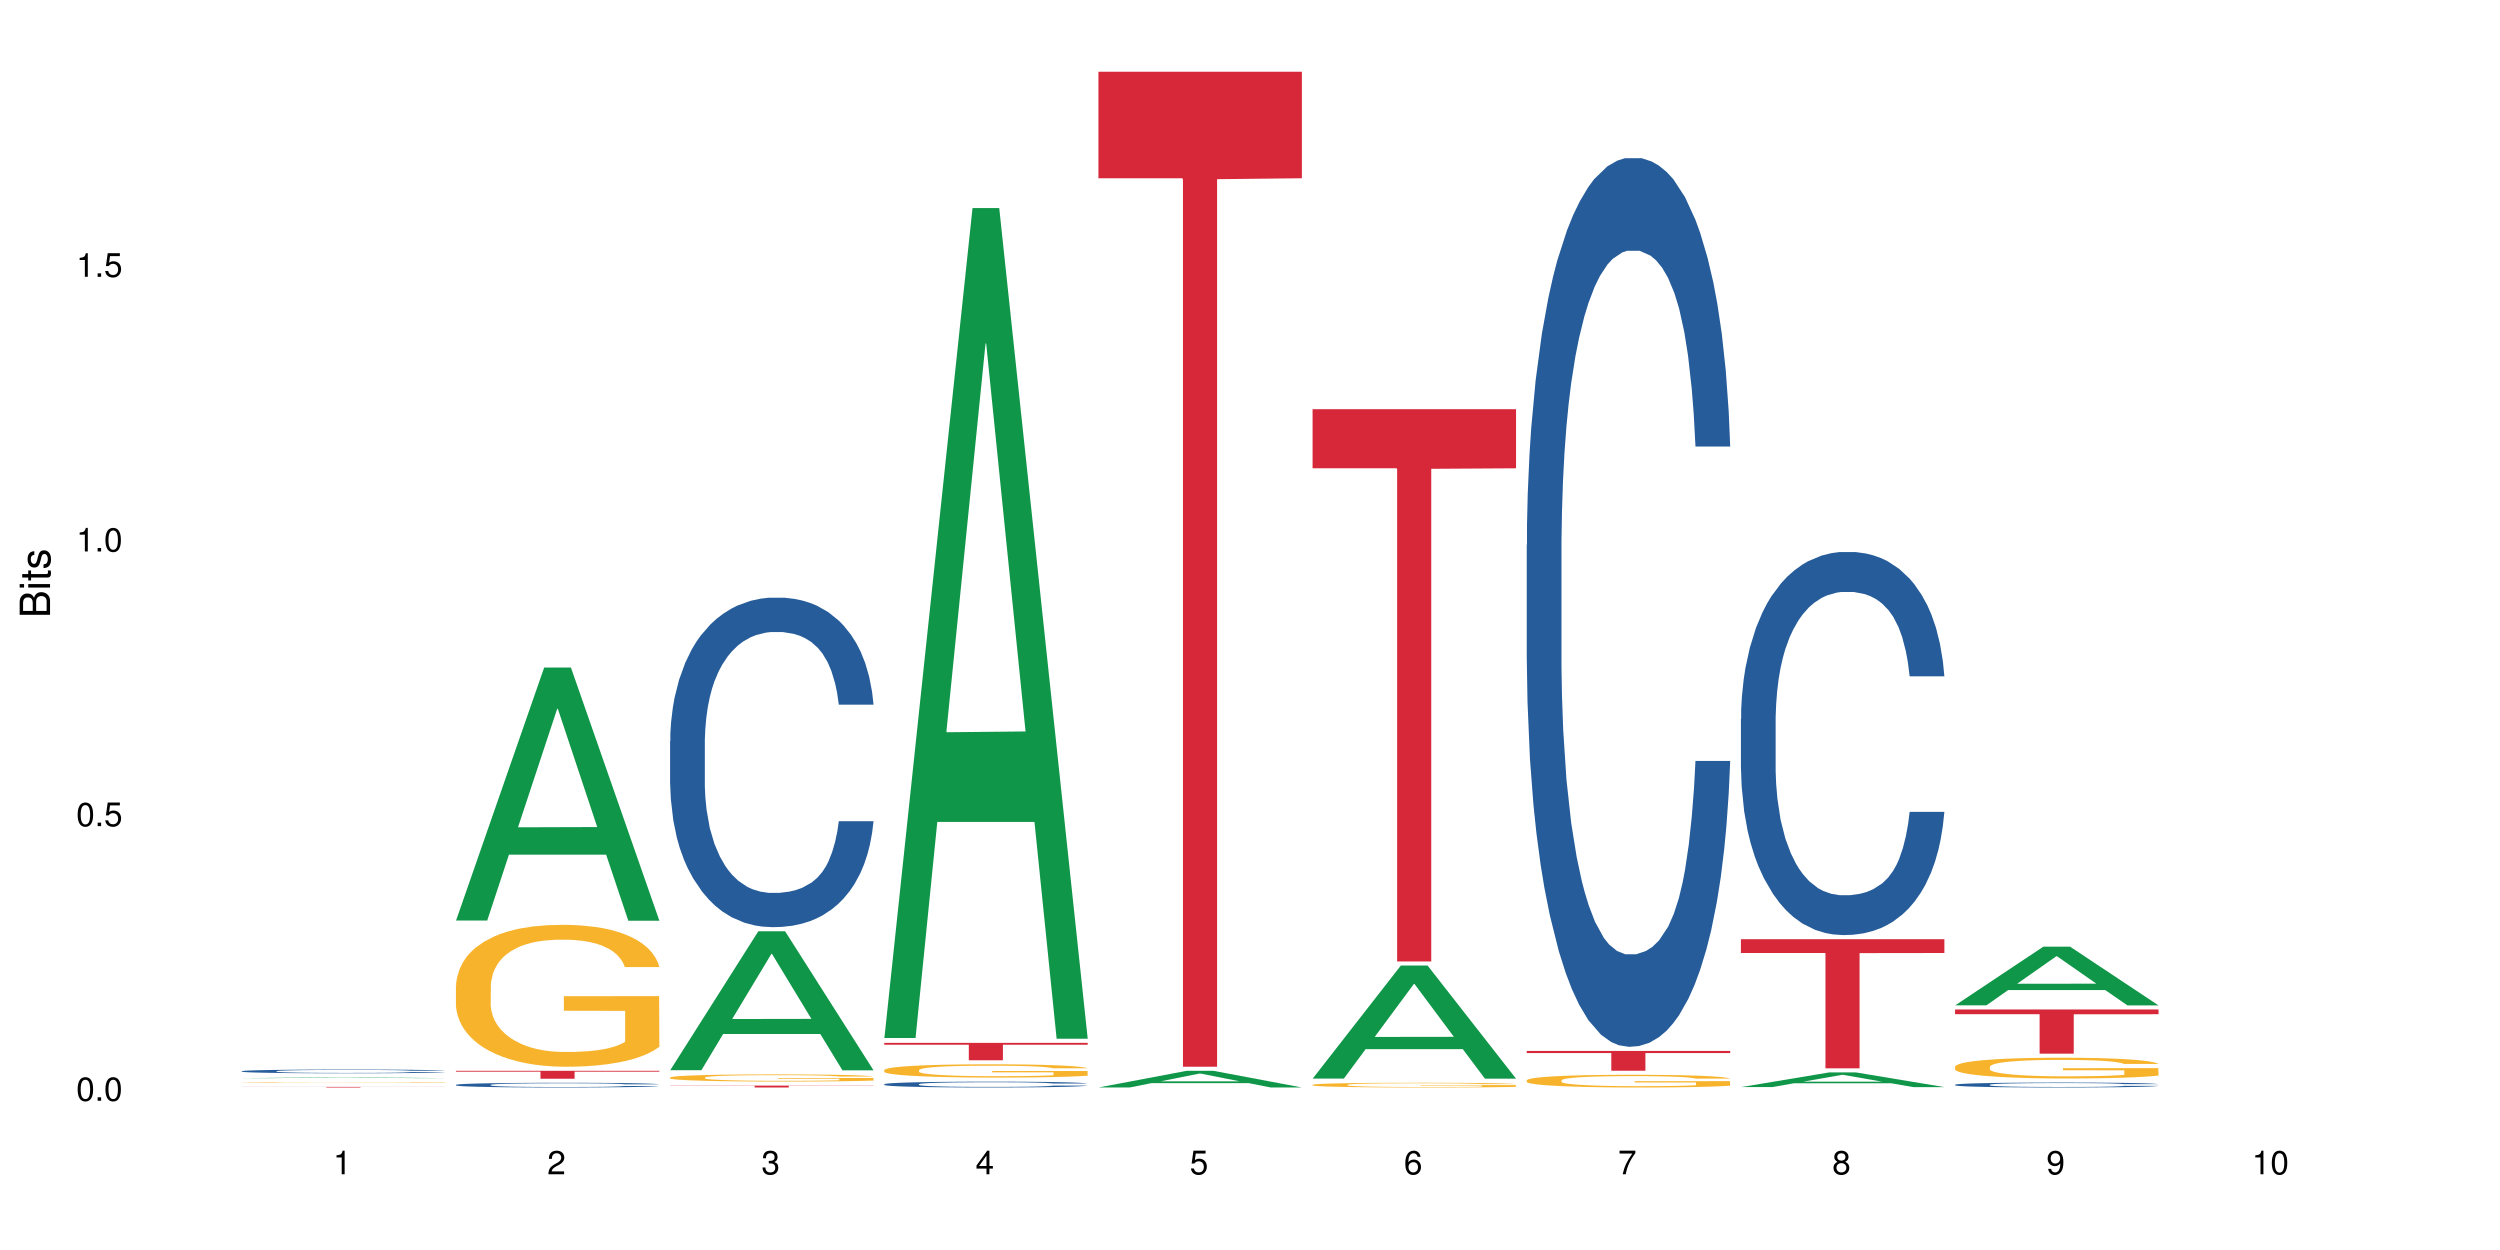<?xml version="1.0" encoding="UTF-8"?>
<svg xmlns="http://www.w3.org/2000/svg" xmlns:xlink="http://www.w3.org/1999/xlink" width="720pt" height="360pt" viewBox="0 0 720 360" version="1.1">
<defs>
<g>
<symbol overflow="visible" id="glyph0-0">
<path style="stroke:none;" d=""/>
</symbol>
<symbol overflow="visible" id="glyph0-1">
<path style="stroke:none;" d="M 2.641 -6.797 C 2 -6.797 1.422 -6.531 1.078 -6.047 C 0.641 -5.453 0.406 -4.547 0.406 -3.297 C 0.406 -1 1.188 0.219 2.641 0.219 C 4.078 0.219 4.859 -1 4.859 -3.234 C 4.859 -4.562 4.656 -5.438 4.203 -6.047 C 3.844 -6.531 3.281 -6.797 2.641 -6.797 Z M 2.641 -6.047 C 3.547 -6.047 4 -5.125 4 -3.312 C 4 -1.375 3.562 -0.484 2.625 -0.484 C 1.734 -0.484 1.281 -1.422 1.281 -3.281 C 1.281 -5.141 1.734 -6.047 2.641 -6.047 Z M 2.641 -6.047 "/>
</symbol>
<symbol overflow="visible" id="glyph0-2">
<path style="stroke:none;" d="M 1.828 -1 L 0.828 -1 L 0.828 0 L 1.828 0 Z M 1.828 -1 "/>
</symbol>
<symbol overflow="visible" id="glyph0-3">
<path style="stroke:none;" d="M 4.562 -6.797 L 1.062 -6.797 L 0.547 -3.094 L 1.328 -3.094 C 1.719 -3.562 2.047 -3.734 2.578 -3.734 C 3.484 -3.734 4.062 -3.109 4.062 -2.094 C 4.062 -1.125 3.484 -0.531 2.578 -0.531 C 1.828 -0.531 1.375 -0.906 1.188 -1.672 L 0.328 -1.672 C 0.453 -1.109 0.547 -0.844 0.75 -0.594 C 1.125 -0.078 1.828 0.219 2.594 0.219 C 3.969 0.219 4.922 -0.781 4.922 -2.219 C 4.922 -3.562 4.031 -4.484 2.719 -4.484 C 2.25 -4.484 1.859 -4.359 1.469 -4.062 L 1.734 -5.969 L 4.562 -5.969 Z M 4.562 -6.797 "/>
</symbol>
<symbol overflow="visible" id="glyph0-4">
<path style="stroke:none;" d="M 2.484 -4.844 L 2.484 0 L 3.328 0 L 3.328 -6.797 L 2.766 -6.797 C 2.469 -5.75 2.281 -5.609 0.984 -5.453 L 0.984 -4.844 Z M 2.484 -4.844 "/>
</symbol>
<symbol overflow="visible" id="glyph0-5">
<path style="stroke:none;" d="M 4.859 -0.828 L 1.281 -0.828 C 1.359 -1.391 1.672 -1.75 2.5 -2.234 L 3.469 -2.75 C 4.406 -3.266 4.906 -3.969 4.906 -4.812 C 4.906 -5.375 4.672 -5.906 4.266 -6.266 C 3.859 -6.625 3.375 -6.797 2.719 -6.797 C 1.859 -6.797 1.219 -6.5 0.844 -5.922 C 0.609 -5.562 0.5 -5.125 0.484 -4.438 L 1.328 -4.438 C 1.359 -4.906 1.406 -5.188 1.531 -5.406 C 1.75 -5.812 2.188 -6.062 2.703 -6.062 C 3.469 -6.062 4.031 -5.516 4.031 -4.781 C 4.031 -4.25 3.719 -3.797 3.125 -3.438 L 2.234 -2.938 C 0.812 -2.141 0.406 -1.5 0.328 0 L 4.859 0 Z M 4.859 -0.828 "/>
</symbol>
<symbol overflow="visible" id="glyph0-6">
<path style="stroke:none;" d="M 2.125 -3.125 L 2.578 -3.125 C 3.516 -3.125 3.984 -2.703 3.984 -1.891 C 3.984 -1.031 3.469 -0.531 2.578 -0.531 C 1.656 -0.531 1.203 -0.984 1.156 -1.969 L 0.312 -1.969 C 0.344 -1.422 0.438 -1.078 0.609 -0.766 C 0.953 -0.109 1.625 0.219 2.547 0.219 C 3.953 0.219 4.859 -0.609 4.859 -1.906 C 4.859 -2.766 4.516 -3.25 3.703 -3.516 C 4.344 -3.766 4.656 -4.25 4.656 -4.938 C 4.656 -6.109 3.875 -6.797 2.578 -6.797 C 1.203 -6.797 0.484 -6.047 0.453 -4.609 L 1.297 -4.609 C 1.312 -5.016 1.344 -5.25 1.453 -5.453 C 1.641 -5.828 2.062 -6.062 2.594 -6.062 C 3.344 -6.062 3.797 -5.625 3.797 -4.906 C 3.797 -4.422 3.609 -4.141 3.25 -3.984 C 3.016 -3.891 2.719 -3.844 2.125 -3.844 Z M 2.125 -3.125 "/>
</symbol>
<symbol overflow="visible" id="glyph0-7">
<path style="stroke:none;" d="M 3.141 -1.625 L 3.141 0 L 3.984 0 L 3.984 -1.625 L 4.984 -1.625 L 4.984 -2.391 L 3.984 -2.391 L 3.984 -6.797 L 3.359 -6.797 L 0.266 -2.516 L 0.266 -1.625 Z M 3.141 -2.391 L 1 -2.391 L 3.141 -5.359 Z M 3.141 -2.391 "/>
</symbol>
<symbol overflow="visible" id="glyph0-8">
<path style="stroke:none;" d="M 4.781 -5.031 C 4.609 -6.141 3.891 -6.797 2.844 -6.797 C 2.094 -6.797 1.422 -6.438 1.031 -5.828 C 0.609 -5.172 0.406 -4.344 0.406 -3.094 C 0.406 -1.953 0.578 -1.234 0.984 -0.625 C 1.359 -0.078 1.953 0.219 2.703 0.219 C 3.984 0.219 4.922 -0.734 4.922 -2.078 C 4.922 -3.344 4.062 -4.234 2.844 -4.234 C 2.172 -4.234 1.641 -3.969 1.281 -3.469 C 1.281 -5.125 1.828 -6.047 2.797 -6.047 C 3.391 -6.047 3.797 -5.672 3.938 -5.031 Z M 2.734 -3.484 C 3.547 -3.484 4.062 -2.922 4.062 -2 C 4.062 -1.156 3.484 -0.531 2.703 -0.531 C 1.922 -0.531 1.328 -1.188 1.328 -2.047 C 1.328 -2.891 1.906 -3.484 2.734 -3.484 Z M 2.734 -3.484 "/>
</symbol>
<symbol overflow="visible" id="glyph0-9">
<path style="stroke:none;" d="M 4.984 -6.797 L 0.438 -6.797 L 0.438 -5.969 L 4.109 -5.969 C 2.5 -3.656 1.828 -2.234 1.328 0 L 2.219 0 C 2.594 -2.172 3.453 -4.047 4.984 -6.094 Z M 4.984 -6.797 "/>
</symbol>
<symbol overflow="visible" id="glyph0-10">
<path style="stroke:none;" d="M 3.75 -3.578 C 4.453 -4 4.688 -4.344 4.688 -4.984 C 4.688 -6.047 3.844 -6.797 2.641 -6.797 C 1.438 -6.797 0.594 -6.047 0.594 -4.984 C 0.594 -4.359 0.828 -4.016 1.516 -3.578 C 0.734 -3.203 0.359 -2.641 0.359 -1.891 C 0.359 -0.641 1.297 0.219 2.641 0.219 C 3.984 0.219 4.922 -0.641 4.922 -1.875 C 4.922 -2.641 4.531 -3.203 3.75 -3.578 Z M 2.641 -6.047 C 3.359 -6.047 3.812 -5.625 3.812 -4.969 C 3.812 -4.344 3.344 -3.922 2.641 -3.922 C 1.922 -3.922 1.453 -4.344 1.453 -4.984 C 1.453 -5.625 1.922 -6.047 2.641 -6.047 Z M 2.641 -3.203 C 3.484 -3.203 4.062 -2.672 4.062 -1.875 C 4.062 -1.062 3.484 -0.531 2.625 -0.531 C 1.797 -0.531 1.219 -1.078 1.219 -1.875 C 1.219 -2.672 1.797 -3.203 2.641 -3.203 Z M 2.641 -3.203 "/>
</symbol>
<symbol overflow="visible" id="glyph0-11">
<path style="stroke:none;" d="M 0.516 -1.547 C 0.672 -0.438 1.406 0.219 2.438 0.219 C 3.188 0.219 3.859 -0.141 4.266 -0.75 C 4.688 -1.406 4.891 -2.25 4.891 -3.484 C 4.891 -4.625 4.703 -5.359 4.312 -5.953 C 3.938 -6.5 3.344 -6.797 2.594 -6.797 C 1.297 -6.797 0.359 -5.844 0.359 -4.516 C 0.359 -3.25 1.234 -2.344 2.453 -2.344 C 3.094 -2.344 3.562 -2.578 4.016 -3.109 C 4 -1.453 3.469 -0.531 2.5 -0.531 C 1.906 -0.531 1.484 -0.906 1.359 -1.547 Z M 2.578 -6.062 C 3.375 -6.062 3.969 -5.406 3.969 -4.531 C 3.969 -3.688 3.375 -3.094 2.547 -3.094 C 1.734 -3.094 1.234 -3.672 1.234 -4.578 C 1.234 -5.438 1.797 -6.062 2.578 -6.062 Z M 2.578 -6.062 "/>
</symbol>
<symbol overflow="visible" id="glyph1-0">
<path style="stroke:none;" d=""/>
</symbol>
<symbol overflow="visible" id="glyph1-1">
<path style="stroke:none;" d="M 0 -0.953 L 0 -4.891 C 0 -5.719 -0.234 -6.344 -0.734 -6.797 C -1.188 -7.234 -1.812 -7.469 -2.5 -7.469 C -3.547 -7.469 -4.188 -7 -4.625 -5.875 C -4.984 -6.672 -5.641 -7.094 -6.531 -7.094 C -7.156 -7.094 -7.734 -6.859 -8.141 -6.391 C -8.562 -5.938 -8.75 -5.344 -8.75 -4.5 L -8.75 -0.953 Z M -4.984 -2.062 L -7.766 -2.062 L -7.766 -4.219 C -7.766 -4.844 -7.688 -5.203 -7.453 -5.5 C -7.219 -5.812 -6.859 -5.969 -6.375 -5.969 C -5.906 -5.969 -5.531 -5.812 -5.297 -5.5 C -5.062 -5.203 -4.984 -4.844 -4.984 -4.219 Z M -0.984 -2.062 L -4 -2.062 L -4 -4.781 C -4 -5.328 -3.859 -5.688 -3.578 -5.953 C -3.297 -6.219 -2.922 -6.359 -2.484 -6.359 C -2.062 -6.359 -1.688 -6.219 -1.406 -5.953 C -1.109 -5.688 -0.984 -5.328 -0.984 -4.781 Z M -0.984 -2.062 "/>
</symbol>
<symbol overflow="visible" id="glyph1-2">
<path style="stroke:none;" d="M -6.281 -1.797 L -6.281 -0.797 L 0 -0.797 L 0 -1.797 Z M -8.75 -1.797 L -8.75 -0.797 L -7.484 -0.797 L -7.484 -1.797 Z M -8.75 -1.797 "/>
</symbol>
<symbol overflow="visible" id="glyph1-3">
<path style="stroke:none;" d="M -6.281 -3.047 L -6.281 -2.016 L -8.016 -2.016 L -8.016 -1.016 L -6.281 -1.016 L -6.281 -0.172 L -5.469 -0.172 L -5.469 -1.016 L -0.719 -1.016 C -0.078 -1.016 0.281 -1.453 0.281 -2.234 C 0.281 -2.469 0.25 -2.719 0.188 -3.047 L -0.641 -3.047 C -0.609 -2.922 -0.594 -2.766 -0.594 -2.562 C -0.594 -2.141 -0.719 -2.016 -1.156 -2.016 L -5.469 -2.016 L -5.469 -3.047 Z M -6.281 -3.047 "/>
</symbol>
<symbol overflow="visible" id="glyph1-4">
<path style="stroke:none;" d="M -4.531 -5.25 C -5.766 -5.25 -6.469 -4.422 -6.469 -2.969 C -6.469 -1.516 -5.719 -0.562 -4.547 -0.562 C -3.562 -0.562 -3.094 -1.062 -2.734 -2.562 L -2.516 -3.484 C -2.344 -4.188 -2.094 -4.469 -1.625 -4.469 C -1.047 -4.469 -0.641 -3.875 -0.641 -3 C -0.641 -2.453 -0.797 -2 -1.062 -1.75 C -1.25 -1.594 -1.422 -1.531 -1.875 -1.469 L -1.875 -0.406 C -0.422 -0.453 0.281 -1.266 0.281 -2.922 C 0.281 -4.5 -0.5 -5.516 -1.719 -5.516 C -2.656 -5.516 -3.172 -4.984 -3.469 -3.734 L -3.703 -2.766 C -3.891 -1.953 -4.156 -1.609 -4.594 -1.609 C -5.172 -1.609 -5.547 -2.125 -5.547 -2.938 C -5.547 -3.75 -5.203 -4.172 -4.531 -4.203 Z M -4.531 -5.25 "/>
</symbol>
</g>
</defs>
<g id="surface94944">
<rect x="0" y="0" width="720" height="360" style="fill:rgb(100%,100%,100%);fill-opacity:1;stroke:none;"/>
<path style=" stroke:none;fill-rule:nonzero;fill:rgb(6.275%,58.824%,28.235%);fill-opacity:1;" d="M 69.629 310.496 L 69.691 310.496 L 95.047 310.285 L 102.746 310.285 L 128.223 310.496 L 119.273 310.496 L 112.887 310.441 L 84.902 310.441 L 78.645 310.496 L 69.629 310.496 L 87.598 310.418 L 110.32 310.418 L 98.988 310.32 L 98.738 310.32 L 87.535 310.418 L 87.598 310.418 Z M 69.629 310.496 "/>
<path style=" stroke:none;fill-rule:nonzero;fill:rgb(14.51%,36.078%,60%);fill-opacity:1;" d="M 69.629 308.496 L 69.699 308.496 L 69.699 308.473 L 69.914 308.434 L 70.414 308.387 L 70.914 308.355 L 72.203 308.297 L 73.988 308.238 L 75.848 308.195 L 77.203 308.172 L 78.418 308.148 L 81.207 308.113 L 82.992 308.094 L 84.922 308.078 L 87.281 308.062 L 88.996 308.051 L 92.852 308.035 L 95.711 308.027 L 97.926 308.023 L 102.715 308.023 L 105.574 308.027 L 107.645 308.035 L 109.93 308.043 L 111.859 308.051 L 115.219 308.074 L 118.219 308.102 L 119.578 308.117 L 121.723 308.148 L 123.367 308.176 L 124.508 308.203 L 125.797 308.238 L 126.938 308.285 L 127.797 308.336 L 128.223 308.379 L 118.219 308.379 L 117.719 308.336 L 117.148 308.309 L 116.078 308.266 L 115.004 308.238 L 113.504 308.207 L 112.148 308.191 L 110.289 308.172 L 108.645 308.16 L 106.93 308.148 L 105.285 308.145 L 102.141 308.137 L 98.5 308.137 L 97.141 308.141 L 94.355 308.148 L 92.852 308.156 L 90.711 308.168 L 89.207 308.184 L 87.422 308.203 L 86.207 308.219 L 84.707 308.246 L 83.637 308.266 L 82.422 308.301 L 81.707 308.324 L 81.062 308.352 L 80.492 308.387 L 80.062 308.418 L 79.777 308.457 L 79.633 308.492 L 79.633 308.645 L 79.777 308.68 L 80.133 308.723 L 81.062 308.785 L 82.422 308.836 L 83.992 308.879 L 85.492 308.906 L 86.352 308.922 L 87.492 308.938 L 89.281 308.957 L 91.852 308.977 L 93.352 308.984 L 95.641 308.992 L 97.996 308.996 L 101.141 308.996 L 103.93 308.992 L 105.785 308.988 L 107.715 308.98 L 110.359 308.965 L 112.004 308.949 L 113.434 308.93 L 114.504 308.91 L 115.219 308.895 L 116.293 308.863 L 117.148 308.828 L 117.793 308.793 L 118.219 308.762 L 128.223 308.762 L 127.797 308.801 L 127.152 308.84 L 126.508 308.867 L 125.508 308.902 L 124.367 308.934 L 122.723 308.969 L 121.363 308.992 L 119.578 309.016 L 117.934 309.035 L 116.148 309.051 L 113.504 309.07 L 111.789 309.082 L 109.93 309.09 L 107.715 309.098 L 104.93 309.105 L 101.93 309.109 L 96.141 309.109 L 93.926 309.105 L 90.996 309.094 L 87.352 309.078 L 84.707 309.059 L 82.633 309.039 L 80.848 309.02 L 78.848 308.992 L 76.273 308.949 L 74.703 308.914 L 73.633 308.887 L 72.418 308.848 L 71.559 308.816 L 70.559 308.758 L 69.844 308.688 L 69.629 308.633 Z M 69.629 308.496 "/>
<path style=" stroke:none;fill-rule:nonzero;fill:rgb(96.863%,70.196%,16.863%);fill-opacity:1;" d="M 69.629 311.746 L 69.699 311.746 L 69.699 311.742 L 69.988 311.734 L 70.703 311.727 L 71.629 311.719 L 72.629 311.711 L 73.273 311.707 L 74.344 311.703 L 75.273 311.699 L 77.633 311.691 L 80.633 311.688 L 82.277 311.684 L 84.137 311.68 L 86.777 311.676 L 91.711 311.676 L 95.926 311.672 L 105.645 311.672 L 109.645 311.676 L 113.719 311.676 L 115.578 311.68 L 117.863 311.684 L 120.008 311.688 L 123.438 311.695 L 124.867 311.699 L 126.082 311.707 L 127.152 311.711 L 127.797 311.719 L 128.223 311.723 L 118.293 311.723 L 117.719 311.719 L 117.078 311.715 L 116.004 311.707 L 114.934 311.703 L 113.863 311.703 L 111.859 311.699 L 110.145 311.695 L 108.004 311.691 L 92.926 311.691 L 91.496 311.695 L 89.496 311.695 L 88.281 311.699 L 87.566 311.699 L 85.422 311.703 L 83.992 311.707 L 83.207 311.711 L 82.207 311.715 L 81.492 311.723 L 80.707 311.727 L 80.277 311.73 L 79.703 311.742 L 79.633 311.773 L 80.277 311.785 L 80.848 311.789 L 81.707 311.797 L 82.562 311.801 L 84.062 311.809 L 85.352 311.812 L 86.352 311.812 L 88.281 311.816 L 89.066 311.82 L 90.922 311.824 L 92.852 311.824 L 95.211 311.828 L 107.789 311.828 L 110.504 311.824 L 113.574 311.824 L 115.078 311.82 L 117.148 311.82 L 118.363 311.816 L 118.363 311.777 L 100.715 311.777 L 100.715 311.758 L 128.152 311.758 L 128.223 311.82 L 126.723 311.824 L 124.867 311.832 L 123.078 311.832 L 121.223 311.836 L 118.578 311.84 L 116.434 311.84 L 113.148 311.844 L 110.145 311.844 L 107 311.848 L 97.996 311.848 L 94.855 311.844 L 90.066 311.844 L 87.781 311.84 L 84.922 311.836 L 83.062 311.836 L 79.203 311.828 L 77.488 311.824 L 76.348 311.82 L 75.203 311.816 L 73.988 311.809 L 72.844 311.805 L 71.988 311.801 L 71.203 311.793 L 70.629 311.789 L 69.773 311.777 L 69.629 311.77 Z M 69.629 311.746 "/>
<path style=" stroke:none;fill-rule:nonzero;fill:rgb(83.922%,15.686%,22.353%);fill-opacity:1;" d="M 69.629 313.02 L 128.223 313.02 L 128.223 313.039 L 103.805 313.039 L 103.805 313.195 L 93.98 313.195 L 93.98 313.039 L 69.629 313.039 Z M 69.629 313.02 "/>
<path style=" stroke:none;fill-rule:nonzero;fill:rgb(6.275%,58.824%,28.235%);fill-opacity:1;" d="M 131.309 265.105 L 131.371 265.035 L 156.727 192.246 L 164.426 192.246 L 189.902 265.172 L 180.953 265.172 L 174.566 246.137 L 146.582 246.137 L 140.324 265.105 L 131.309 265.105 L 149.273 238.262 L 172 238.191 L 160.668 204.16 L 160.543 204.09 L 160.418 204.297 L 149.211 238.191 L 149.273 238.262 Z M 131.309 265.105 "/>
<path style=" stroke:none;fill-rule:nonzero;fill:rgb(14.51%,36.078%,60%);fill-opacity:1;" d="M 131.309 312.434 L 131.379 312.43 L 131.379 312.402 L 131.594 312.355 L 132.094 312.293 L 132.594 312.254 L 133.883 312.18 L 135.668 312.109 L 137.523 312.055 L 138.883 312.023 L 140.098 312 L 142.883 311.953 L 144.672 311.93 L 146.602 311.91 L 148.957 311.887 L 150.672 311.875 L 154.531 311.855 L 157.391 311.848 L 159.605 311.844 L 164.395 311.844 L 167.25 311.848 L 169.324 311.855 L 171.609 311.863 L 173.539 311.875 L 176.898 311.902 L 179.898 311.938 L 181.258 311.957 L 183.402 311.996 L 185.043 312.031 L 186.188 312.066 L 187.473 312.109 L 188.617 312.164 L 189.477 312.23 L 189.902 312.281 L 179.898 312.281 L 179.398 312.234 L 178.828 312.195 L 177.758 312.145 L 176.684 312.109 L 175.184 312.07 L 173.824 312.047 L 171.969 312.023 L 170.324 312.012 L 168.609 312 L 166.965 311.992 L 163.82 311.984 L 160.176 311.984 L 158.82 311.988 L 156.031 311.996 L 154.531 312.004 L 152.387 312.023 L 150.887 312.039 L 149.102 312.062 L 147.887 312.086 L 146.387 312.117 L 145.312 312.145 L 144.098 312.188 L 143.387 312.215 L 142.742 312.25 L 142.172 312.293 L 141.742 312.336 L 141.457 312.383 L 141.312 312.426 L 141.312 312.617 L 141.457 312.66 L 141.812 312.715 L 142.742 312.789 L 144.098 312.855 L 145.672 312.906 L 147.172 312.945 L 148.031 312.961 L 149.172 312.98 L 150.961 313.004 L 153.531 313.031 L 155.031 313.039 L 157.32 313.051 L 159.676 313.055 L 162.82 313.055 L 165.609 313.051 L 167.465 313.043 L 169.395 313.035 L 172.039 313.012 L 173.684 312.992 L 175.113 312.969 L 176.184 312.945 L 176.898 312.926 L 177.969 312.887 L 178.828 312.848 L 179.473 312.801 L 179.898 312.762 L 189.902 312.762 L 189.477 312.809 L 188.832 312.859 L 188.188 312.895 L 187.188 312.938 L 186.047 312.977 L 184.402 313.02 L 183.043 313.047 L 181.258 313.078 L 179.613 313.102 L 177.828 313.121 L 175.184 313.148 L 173.469 313.16 L 171.609 313.172 L 169.395 313.18 L 166.609 313.191 L 163.605 313.195 L 160.82 313.195 L 157.82 313.191 L 155.605 313.188 L 152.676 313.176 L 149.031 313.156 L 146.387 313.133 L 144.312 313.109 L 142.527 313.082 L 140.527 313.051 L 137.953 312.996 L 136.383 312.953 L 135.309 312.918 L 134.094 312.871 L 133.238 312.828 L 132.238 312.758 L 131.523 312.672 L 131.309 312.602 Z M 131.309 312.434 "/>
<path style=" stroke:none;fill-rule:nonzero;fill:rgb(96.863%,70.196%,16.863%);fill-opacity:1;" d="M 131.309 283.855 L 131.379 283.816 L 131.379 283.07 L 131.664 281.391 L 132.379 279.078 L 133.309 277.172 L 134.309 275.68 L 134.953 274.895 L 136.023 273.777 L 136.953 272.953 L 139.312 271.273 L 142.312 269.707 L 143.957 269.035 L 145.812 268.402 L 148.457 267.691 L 149.672 267.43 L 153.391 266.832 L 157.605 266.461 L 162.25 266.348 L 164.395 266.387 L 167.324 266.535 L 171.324 266.945 L 173.613 267.316 L 175.398 267.691 L 177.254 268.176 L 179.543 268.922 L 181.688 269.82 L 183.402 270.715 L 185.117 271.836 L 186.547 273.031 L 187.762 274.336 L 188.832 275.902 L 189.477 277.211 L 189.902 278.516 L 179.973 278.516 L 179.398 277.211 L 178.758 276.203 L 177.684 274.969 L 176.613 274.074 L 175.539 273.367 L 173.539 272.395 L 171.824 271.797 L 169.68 271.273 L 167.609 270.938 L 165.25 270.715 L 163.82 270.641 L 160.035 270.641 L 156.605 270.902 L 154.605 271.199 L 153.176 271.5 L 151.172 272.059 L 149.957 272.508 L 149.246 272.805 L 147.102 273.961 L 145.672 275.008 L 144.887 275.719 L 143.887 276.836 L 143.172 277.844 L 142.383 279.336 L 141.957 280.457 L 141.383 282.996 L 141.312 289.715 L 141.527 291.133 L 141.957 292.664 L 142.527 294.008 L 143.387 295.426 L 144.242 296.508 L 145.742 297.965 L 147.027 298.934 L 148.031 299.57 L 149.957 300.578 L 150.746 300.914 L 152.602 301.586 L 154.531 302.109 L 156.891 302.555 L 158.676 302.781 L 161.535 302.965 L 165.18 302.965 L 169.469 302.742 L 172.184 302.445 L 174.039 302.145 L 175.254 301.883 L 176.754 301.473 L 177.828 301.102 L 178.828 300.688 L 180.043 300.055 L 180.043 291.133 L 162.391 291.098 L 162.391 286.914 L 189.832 286.879 L 189.902 301.473 L 188.402 302.48 L 186.547 303.453 L 184.758 304.199 L 182.902 304.832 L 180.258 305.543 L 178.113 305.988 L 174.824 306.512 L 171.824 306.848 L 168.68 307.074 L 165.895 307.184 L 162.605 307.223 L 159.676 307.148 L 156.531 306.922 L 154.031 306.625 L 151.746 306.25 L 149.457 305.766 L 146.602 304.98 L 144.742 304.348 L 142.812 303.562 L 140.883 302.629 L 139.168 301.621 L 138.027 300.84 L 136.883 299.941 L 135.668 298.824 L 134.523 297.555 L 133.668 296.398 L 132.879 295.09 L 132.309 293.859 L 131.738 292.18 L 131.453 290.836 L 131.309 289.676 Z M 131.309 283.855 "/>
<path style=" stroke:none;fill-rule:nonzero;fill:rgb(83.922%,15.686%,22.353%);fill-opacity:1;" d="M 131.309 308.398 L 189.902 308.398 L 189.902 308.641 L 165.484 308.641 L 165.484 310.668 L 155.656 310.668 L 155.656 308.645 L 155.516 308.641 L 131.309 308.641 Z M 131.309 308.398 "/>
<path style=" stroke:none;fill-rule:nonzero;fill:rgb(6.275%,58.824%,28.235%);fill-opacity:1;" d="M 192.988 308.219 L 193.051 308.18 L 218.402 268.199 L 226.105 268.199 L 251.582 308.254 L 242.629 308.254 L 236.246 297.801 L 208.262 297.801 L 202.004 308.219 L 192.988 308.219 L 210.953 293.477 L 233.68 293.438 L 222.348 274.746 L 222.223 274.707 L 222.098 274.82 L 210.891 293.438 L 210.953 293.477 Z M 192.988 308.219 "/>
<path style=" stroke:none;fill-rule:nonzero;fill:rgb(14.51%,36.078%,60%);fill-opacity:1;" d="M 192.988 213.434 L 193.059 213.348 L 193.059 211.266 L 193.273 207.973 L 193.773 203.809 L 194.273 200.945 L 195.559 195.832 L 197.348 190.887 L 199.203 187.07 L 200.562 184.816 L 201.777 183.082 L 204.562 179.875 L 206.352 178.227 L 208.281 176.754 L 210.637 175.277 L 212.352 174.41 L 216.211 173.023 L 219.07 172.418 L 221.285 172.156 L 226.074 172.156 L 228.93 172.504 L 231.004 172.938 L 233.289 173.629 L 235.219 174.41 L 238.578 176.32 L 241.578 178.746 L 242.938 180.133 L 245.082 182.824 L 246.723 185.426 L 247.867 187.68 L 249.152 190.887 L 250.297 194.789 L 251.152 199.211 L 251.582 202.941 L 241.578 202.941 L 241.078 199.473 L 240.508 196.785 L 239.434 193.23 L 238.363 190.715 L 236.863 188.199 L 235.504 186.551 L 233.648 184.902 L 232.004 183.863 L 230.289 183.082 L 228.645 182.562 L 225.5 182.043 L 221.855 182.043 L 220.5 182.215 L 217.711 182.91 L 216.211 183.516 L 214.066 184.73 L 212.566 185.859 L 210.781 187.594 L 209.566 189.066 L 208.066 191.32 L 206.992 193.316 L 205.777 196.176 L 205.062 198.344 L 204.422 200.773 L 203.848 203.637 L 203.422 206.672 L 203.133 209.879 L 202.992 213 L 202.992 226.441 L 203.133 229.562 L 203.492 233.207 L 204.422 238.496 L 205.777 243.094 L 207.352 246.734 L 208.852 249.336 L 209.707 250.551 L 210.852 251.938 L 212.637 253.672 L 215.211 255.406 L 216.711 256.098 L 219 256.793 L 221.355 257.141 L 224.5 257.141 L 227.289 256.793 L 229.145 256.359 L 231.074 255.664 L 233.719 254.191 L 235.363 252.805 L 236.793 251.156 L 237.863 249.508 L 238.578 248.121 L 239.648 245.434 L 240.508 242.484 L 241.148 239.449 L 241.578 236.5 L 251.582 236.5 L 251.152 239.969 L 250.512 243.352 L 249.867 245.867 L 248.867 248.902 L 247.723 251.59 L 246.082 254.625 L 244.723 256.621 L 242.938 258.789 L 241.293 260.434 L 239.508 261.91 L 236.863 263.645 L 235.148 264.512 L 233.289 265.293 L 231.074 265.984 L 228.289 266.594 L 225.285 266.938 L 222.5 267.027 L 219.5 266.852 L 217.285 266.504 L 214.352 265.727 L 210.711 264.164 L 208.066 262.516 L 205.992 260.867 L 204.207 259.133 L 202.207 256.793 L 199.633 252.977 L 198.062 250.027 L 196.988 247.602 L 195.773 244.219 L 194.918 241.184 L 193.918 236.328 L 193.203 230.172 L 192.988 225.402 Z M 192.988 213.434 "/>
<path style=" stroke:none;fill-rule:nonzero;fill:rgb(96.863%,70.196%,16.863%);fill-opacity:1;" d="M 192.988 310.312 L 193.059 310.309 L 193.059 310.273 L 193.344 310.188 L 194.059 310.07 L 194.988 309.977 L 195.988 309.898 L 196.633 309.859 L 197.703 309.805 L 198.633 309.762 L 200.992 309.68 L 203.992 309.598 L 205.637 309.566 L 207.492 309.535 L 210.137 309.5 L 211.352 309.484 L 215.066 309.453 L 219.285 309.438 L 223.93 309.43 L 226.074 309.434 L 229.004 309.441 L 233.004 309.461 L 235.289 309.48 L 237.078 309.5 L 238.934 309.523 L 241.223 309.559 L 243.367 309.605 L 245.082 309.648 L 246.797 309.707 L 248.223 309.766 L 249.438 309.832 L 250.512 309.91 L 251.152 309.977 L 251.582 310.043 L 241.648 310.043 L 241.078 309.977 L 240.434 309.926 L 239.363 309.863 L 238.293 309.82 L 237.219 309.785 L 235.219 309.734 L 233.504 309.703 L 231.359 309.68 L 229.289 309.66 L 226.93 309.648 L 221.715 309.648 L 218.285 309.66 L 216.281 309.676 L 214.855 309.691 L 212.852 309.719 L 211.637 309.742 L 210.922 309.754 L 208.781 309.812 L 207.352 309.867 L 206.566 309.902 L 205.562 309.957 L 204.852 310.008 L 204.062 310.082 L 203.637 310.141 L 203.062 310.27 L 202.992 310.605 L 203.207 310.676 L 203.637 310.754 L 204.207 310.82 L 205.062 310.895 L 205.922 310.945 L 207.422 311.02 L 208.707 311.07 L 209.707 311.102 L 211.637 311.152 L 212.426 311.168 L 214.281 311.203 L 216.211 311.23 L 218.57 311.25 L 220.355 311.262 L 223.215 311.273 L 226.859 311.273 L 231.145 311.262 L 233.863 311.246 L 235.719 311.23 L 236.934 311.219 L 238.434 311.195 L 239.508 311.18 L 240.508 311.156 L 241.723 311.125 L 241.723 310.676 L 224.07 310.676 L 224.07 310.465 L 251.512 310.465 L 251.582 311.195 L 250.082 311.246 L 248.223 311.297 L 246.438 311.332 L 244.578 311.367 L 241.938 311.402 L 239.793 311.426 L 236.504 311.449 L 233.504 311.469 L 230.359 311.477 L 227.574 311.484 L 224.285 311.484 L 221.355 311.48 L 218.211 311.473 L 215.711 311.457 L 213.426 311.438 L 211.137 311.414 L 208.281 311.375 L 206.422 311.34 L 204.492 311.301 L 202.562 311.254 L 200.848 311.203 L 199.703 311.164 L 198.562 311.121 L 197.348 311.062 L 196.203 311 L 195.348 310.941 L 194.559 310.875 L 193.988 310.812 L 193.418 310.73 L 193.129 310.66 L 192.988 310.605 Z M 192.988 310.312 "/>
<path style=" stroke:none;fill-rule:nonzero;fill:rgb(83.922%,15.686%,22.353%);fill-opacity:1;" d="M 192.988 312.66 L 251.582 312.66 L 251.582 312.719 L 227.164 312.719 L 227.164 313.195 L 217.336 313.195 L 217.336 312.719 L 192.988 312.719 Z M 192.988 312.66 "/>
<path style=" stroke:none;fill-rule:nonzero;fill:rgb(6.275%,58.824%,28.235%);fill-opacity:1;" d="M 254.668 298.941 L 254.73 298.715 L 280.082 59.926 L 287.781 59.926 L 313.262 299.164 L 304.309 299.164 L 297.926 236.715 L 269.941 236.715 L 263.68 298.941 L 254.668 298.941 L 272.633 210.883 L 295.359 210.66 L 284.027 99.012 L 283.902 98.789 L 283.777 99.461 L 272.57 210.66 L 272.633 210.883 Z M 254.668 298.941 "/>
<path style=" stroke:none;fill-rule:nonzero;fill:rgb(14.51%,36.078%,60%);fill-opacity:1;" d="M 254.668 312.246 L 254.738 312.246 L 254.738 312.211 L 254.953 312.152 L 255.453 312.078 L 255.953 312.027 L 257.238 311.938 L 259.027 311.848 L 260.883 311.781 L 262.242 311.742 L 263.457 311.711 L 266.242 311.652 L 268.031 311.625 L 269.957 311.598 L 272.316 311.574 L 274.031 311.559 L 277.891 311.531 L 280.75 311.523 L 282.965 311.516 L 287.75 311.516 L 290.609 311.523 L 292.684 311.531 L 294.969 311.543 L 296.898 311.559 L 300.258 311.59 L 303.258 311.633 L 304.617 311.66 L 306.758 311.707 L 308.402 311.75 L 309.547 311.793 L 310.832 311.848 L 311.977 311.918 L 312.832 311.996 L 313.262 312.062 L 303.258 312.062 L 302.758 312 L 302.188 311.953 L 301.113 311.891 L 300.043 311.844 L 298.543 311.801 L 297.184 311.773 L 295.328 311.742 L 293.684 311.723 L 291.969 311.711 L 290.324 311.703 L 287.18 311.691 L 283.535 311.691 L 282.18 311.695 L 279.391 311.707 L 277.891 311.719 L 275.746 311.738 L 274.246 311.758 L 272.461 311.789 L 271.246 311.816 L 269.746 311.855 L 268.672 311.891 L 267.457 311.941 L 266.742 311.98 L 266.102 312.023 L 265.527 312.074 L 265.102 312.129 L 264.812 312.184 L 264.672 312.238 L 264.672 312.477 L 264.812 312.531 L 265.172 312.598 L 266.102 312.691 L 267.457 312.773 L 269.031 312.836 L 270.531 312.883 L 271.387 312.902 L 272.531 312.93 L 274.316 312.961 L 276.891 312.988 L 278.391 313.004 L 280.676 313.016 L 283.035 313.02 L 286.18 313.02 L 288.965 313.016 L 290.824 313.008 L 292.754 312.996 L 295.398 312.969 L 297.043 312.945 L 298.469 312.914 L 299.543 312.887 L 300.258 312.859 L 301.328 312.812 L 302.188 312.762 L 302.828 312.707 L 303.258 312.656 L 313.262 312.656 L 312.832 312.719 L 312.191 312.777 L 311.547 312.82 L 310.547 312.875 L 309.402 312.922 L 307.762 312.977 L 306.402 313.012 L 304.617 313.051 L 302.973 313.078 L 301.188 313.105 L 298.543 313.137 L 296.828 313.152 L 294.969 313.164 L 292.754 313.176 L 289.969 313.188 L 286.965 313.195 L 284.18 313.195 L 281.176 313.191 L 278.961 313.188 L 276.031 313.172 L 272.387 313.145 L 269.746 313.117 L 267.672 313.086 L 265.887 313.055 L 263.887 313.016 L 261.312 312.945 L 259.742 312.895 L 258.668 312.852 L 257.453 312.793 L 256.598 312.738 L 255.598 312.652 L 254.883 312.543 L 254.668 312.461 Z M 254.668 312.246 "/>
<path style=" stroke:none;fill-rule:nonzero;fill:rgb(96.863%,70.196%,16.863%);fill-opacity:1;" d="M 254.668 308.16 L 254.738 308.156 L 254.738 308.086 L 255.023 307.93 L 255.738 307.711 L 256.668 307.535 L 257.668 307.395 L 258.312 307.32 L 259.383 307.219 L 260.312 307.141 L 262.672 306.984 L 265.672 306.836 L 267.316 306.773 L 269.172 306.715 L 271.816 306.648 L 273.031 306.625 L 276.746 306.57 L 280.965 306.535 L 285.609 306.523 L 287.75 306.527 L 290.68 306.539 L 294.684 306.578 L 296.969 306.613 L 298.758 306.648 L 300.613 306.695 L 302.902 306.766 L 305.043 306.848 L 306.758 306.93 L 308.473 307.035 L 309.902 307.148 L 311.117 307.27 L 312.191 307.418 L 312.832 307.539 L 313.262 307.66 L 303.328 307.66 L 302.758 307.539 L 302.113 307.445 L 301.043 307.328 L 299.973 307.246 L 298.898 307.18 L 296.898 307.09 L 295.184 307.031 L 293.039 306.984 L 290.969 306.953 L 288.609 306.93 L 287.18 306.926 L 283.395 306.926 L 279.961 306.949 L 277.961 306.977 L 276.531 307.004 L 274.531 307.059 L 273.316 307.098 L 272.602 307.125 L 270.457 307.234 L 269.031 307.332 L 268.242 307.398 L 267.242 307.504 L 266.527 307.598 L 265.742 307.738 L 265.312 307.84 L 264.742 308.078 L 264.672 308.707 L 264.887 308.84 L 265.312 308.98 L 265.887 309.109 L 266.742 309.238 L 267.602 309.34 L 269.102 309.477 L 270.387 309.566 L 271.387 309.629 L 273.316 309.723 L 274.102 309.754 L 275.961 309.816 L 277.891 309.863 L 280.25 309.906 L 282.035 309.926 L 284.895 309.945 L 288.539 309.945 L 292.824 309.922 L 295.539 309.895 L 297.398 309.867 L 298.613 309.844 L 300.113 309.805 L 301.188 309.77 L 302.188 309.73 L 303.402 309.672 L 303.402 308.84 L 285.75 308.836 L 285.75 308.445 L 313.191 308.441 L 313.262 309.805 L 311.762 309.898 L 309.902 309.988 L 308.117 310.059 L 306.258 310.117 L 303.617 310.184 L 301.473 310.227 L 298.184 310.277 L 295.184 310.309 L 292.039 310.328 L 289.254 310.34 L 285.965 310.344 L 283.035 310.336 L 279.891 310.312 L 277.391 310.285 L 275.105 310.25 L 272.816 310.207 L 269.957 310.133 L 268.102 310.074 L 266.172 310 L 264.242 309.914 L 262.527 309.82 L 261.383 309.746 L 260.242 309.664 L 259.027 309.559 L 257.883 309.438 L 257.023 309.332 L 256.238 309.207 L 255.668 309.094 L 255.094 308.938 L 254.809 308.812 L 254.668 308.703 Z M 254.668 308.16 "/>
<path style=" stroke:none;fill-rule:nonzero;fill:rgb(83.922%,15.686%,22.353%);fill-opacity:1;" d="M 254.668 300.34 L 313.262 300.34 L 313.262 300.875 L 288.84 300.883 L 288.84 305.348 L 279.016 305.348 L 279.016 300.887 L 278.875 300.875 L 254.668 300.875 Z M 254.668 300.34 "/>
<path style=" stroke:none;fill-rule:nonzero;fill:rgb(6.275%,58.824%,28.235%);fill-opacity:1;" d="M 316.348 313.191 L 316.41 313.188 L 341.762 308.395 L 349.461 308.395 L 374.941 313.195 L 365.988 313.195 L 359.605 311.941 L 331.621 311.941 L 325.359 313.191 L 316.348 313.191 L 334.312 311.426 L 357.039 311.418 L 345.707 309.18 L 345.582 309.176 L 345.457 309.188 L 334.25 311.418 L 334.312 311.426 Z M 316.348 313.191 "/>
<path style=" stroke:none;fill-rule:nonzero;fill:rgb(83.922%,15.686%,22.353%);fill-opacity:1;" d="M 316.348 20.664 L 374.941 20.664 L 374.941 51.336 L 350.52 51.605 L 350.52 307.219 L 340.695 307.219 L 340.695 51.875 L 340.555 51.336 L 316.348 51.336 Z M 316.348 20.664 "/>
<path style=" stroke:none;fill-rule:nonzero;fill:rgb(6.275%,58.824%,28.235%);fill-opacity:1;" d="M 378.023 310.629 L 378.086 310.598 L 403.441 278.078 L 411.141 278.078 L 436.621 310.66 L 427.668 310.66 L 421.281 302.156 L 393.301 302.156 L 387.039 310.629 L 378.023 310.629 L 395.992 298.637 L 418.715 298.605 L 407.387 283.398 L 407.262 283.371 L 407.137 283.461 L 395.93 298.605 L 395.992 298.637 Z M 378.023 310.629 "/>
<path style=" stroke:none;fill-rule:nonzero;fill:rgb(96.863%,70.196%,16.863%);fill-opacity:1;" d="M 378.023 312.418 L 378.098 312.418 L 378.098 312.391 L 378.383 312.336 L 379.098 312.258 L 380.027 312.195 L 381.027 312.145 L 381.668 312.121 L 382.742 312.082 L 383.672 312.055 L 386.027 312 L 389.031 311.945 L 390.672 311.926 L 392.531 311.902 L 395.176 311.879 L 396.391 311.871 L 400.105 311.852 L 404.32 311.84 L 408.965 311.836 L 411.109 311.836 L 414.039 311.84 L 418.043 311.855 L 420.328 311.867 L 422.113 311.879 L 423.973 311.895 L 426.258 311.922 L 428.402 311.949 L 430.117 311.98 L 431.832 312.016 L 433.262 312.059 L 434.477 312.102 L 435.547 312.152 L 436.191 312.195 L 436.621 312.238 L 426.688 312.238 L 426.117 312.195 L 425.473 312.164 L 424.402 312.121 L 423.328 312.094 L 422.258 312.07 L 420.258 312.035 L 418.543 312.016 L 416.398 312 L 414.324 311.988 L 411.969 311.98 L 410.539 311.977 L 406.75 311.977 L 403.32 311.988 L 401.32 311.996 L 399.891 312.008 L 397.891 312.023 L 396.676 312.039 L 395.961 312.051 L 393.816 312.09 L 392.387 312.125 L 391.602 312.148 L 390.602 312.184 L 389.887 312.219 L 389.102 312.266 L 388.672 312.305 L 388.102 312.391 L 388.027 312.613 L 388.242 312.66 L 388.672 312.711 L 389.242 312.754 L 390.102 312.805 L 390.961 312.84 L 392.461 312.887 L 393.746 312.918 L 394.746 312.941 L 396.676 312.973 L 397.461 312.984 L 399.32 313.008 L 401.25 313.027 L 403.605 313.039 L 405.395 313.047 L 408.25 313.055 L 411.895 313.055 L 416.184 313.047 L 418.898 313.035 L 420.758 313.027 L 421.973 313.02 L 423.473 313.004 L 424.543 312.992 L 425.543 312.977 L 426.758 312.957 L 426.758 312.66 L 409.109 312.66 L 409.109 312.52 L 436.551 312.52 L 436.621 313.004 L 435.121 313.039 L 433.262 313.07 L 431.477 313.094 L 429.617 313.117 L 426.973 313.141 L 424.828 313.156 L 421.543 313.172 L 418.543 313.184 L 415.398 313.191 L 412.609 313.195 L 409.324 313.195 L 406.395 313.191 L 403.25 313.188 L 400.75 313.176 L 398.461 313.164 L 396.176 313.148 L 393.316 313.121 L 391.461 313.102 L 389.531 313.074 L 387.602 313.043 L 385.887 313.008 L 384.742 312.984 L 383.598 312.953 L 382.383 312.918 L 381.242 312.875 L 380.383 312.836 L 379.598 312.793 L 379.027 312.75 L 378.453 312.695 L 378.168 312.648 L 378.023 312.613 Z M 378.023 312.418 "/>
<path style=" stroke:none;fill-rule:nonzero;fill:rgb(83.922%,15.686%,22.353%);fill-opacity:1;" d="M 378.023 117.844 L 436.621 117.844 L 436.621 134.867 L 412.199 135.02 L 412.199 276.902 L 402.375 276.902 L 402.375 135.168 L 402.23 134.867 L 378.023 134.867 Z M 378.023 117.844 "/>
<path style=" stroke:none;fill-rule:nonzero;fill:rgb(14.51%,36.078%,60%);fill-opacity:1;" d="M 439.703 156.918 L 439.777 156.684 L 439.777 151.07 L 439.988 142.18 L 440.492 130.949 L 440.992 123.23 L 442.277 109.426 L 444.062 96.09 L 445.922 85.797 L 447.277 79.715 L 448.492 75.035 L 451.281 66.379 L 453.066 61.934 L 454.996 57.957 L 457.355 53.98 L 459.07 51.641 L 462.93 47.898 L 465.785 46.262 L 468 45.559 L 472.789 45.559 L 475.648 46.496 L 477.719 47.664 L 480.008 49.535 L 481.938 51.641 L 485.293 56.789 L 488.297 63.34 L 489.652 67.082 L 491.797 74.336 L 493.441 81.352 L 494.582 87.434 L 495.871 96.09 L 497.012 106.617 L 497.871 118.551 L 498.301 128.609 L 488.297 128.609 L 487.797 119.254 L 487.223 112 L 486.152 102.406 L 485.078 95.625 L 483.578 88.84 L 482.223 84.395 L 480.363 79.949 L 478.719 77.141 L 477.004 75.035 L 475.363 73.633 L 472.219 72.23 L 468.574 72.23 L 467.215 72.695 L 464.43 74.566 L 462.93 76.207 L 460.785 79.48 L 459.285 82.523 L 457.496 87.203 L 456.281 91.18 L 454.781 97.262 L 453.711 102.641 L 452.496 110.363 L 451.781 116.211 L 451.137 122.762 L 450.566 130.48 L 450.137 138.668 L 449.852 147.324 L 449.707 155.746 L 449.707 192.012 L 449.852 200.434 L 450.207 210.258 L 451.137 224.527 L 452.496 236.93 L 454.066 246.754 L 455.566 253.773 L 456.426 257.047 L 457.57 260.789 L 459.355 265.469 L 461.926 270.148 L 463.43 272.02 L 465.715 273.891 L 468.074 274.828 L 471.219 274.828 L 474.004 273.891 L 475.863 272.723 L 477.793 270.852 L 480.434 266.875 L 482.078 263.129 L 483.508 258.684 L 484.578 254.238 L 485.293 250.496 L 486.367 243.246 L 487.223 235.289 L 487.867 227.102 L 488.297 219.148 L 498.301 219.148 L 497.871 228.504 L 497.227 237.629 L 496.586 244.414 L 495.586 252.602 L 494.441 259.855 L 492.797 268.043 L 491.441 273.422 L 489.652 279.273 L 488.008 283.719 L 486.223 287.695 L 483.578 292.375 L 481.863 294.711 L 480.008 296.816 L 477.793 298.691 L 475.004 300.328 L 472.004 301.262 L 469.215 301.496 L 466.215 301.031 L 464 300.094 L 461.07 297.988 L 457.426 293.777 L 454.781 289.332 L 452.711 284.887 L 450.922 280.207 L 448.922 273.891 L 446.352 263.598 L 444.777 255.645 L 443.707 249.094 L 442.492 239.969 L 441.633 231.781 L 440.633 218.68 L 439.918 202.07 L 439.703 189.203 Z M 439.703 156.918 "/>
<path style=" stroke:none;fill-rule:nonzero;fill:rgb(96.863%,70.196%,16.863%);fill-opacity:1;" d="M 439.703 311.105 L 439.777 311.102 L 439.777 311.035 L 440.062 310.883 L 440.777 310.676 L 441.707 310.508 L 442.707 310.375 L 443.348 310.305 L 444.422 310.203 L 445.348 310.129 L 447.707 309.98 L 450.707 309.84 L 452.352 309.777 L 454.211 309.723 L 456.855 309.66 L 458.07 309.637 L 461.785 309.582 L 466 309.547 L 470.645 309.539 L 472.789 309.543 L 475.719 309.555 L 479.719 309.594 L 482.008 309.625 L 483.793 309.66 L 485.652 309.703 L 487.938 309.77 L 490.082 309.848 L 491.797 309.93 L 493.512 310.031 L 494.941 310.137 L 496.156 310.254 L 497.227 310.395 L 497.871 310.512 L 498.301 310.629 L 488.367 310.629 L 487.797 310.512 L 487.152 310.422 L 486.082 310.309 L 485.008 310.23 L 483.938 310.168 L 481.938 310.078 L 480.223 310.027 L 478.078 309.98 L 476.004 309.949 L 473.648 309.93 L 472.219 309.922 L 468.43 309.922 L 465 309.945 L 463 309.973 L 461.57 310 L 459.57 310.051 L 458.355 310.09 L 457.641 310.117 L 455.496 310.219 L 454.066 310.312 L 453.281 310.379 L 452.281 310.477 L 451.566 310.566 L 450.781 310.699 L 450.352 310.801 L 449.781 311.027 L 449.707 311.629 L 449.922 311.758 L 450.352 311.895 L 450.922 312.012 L 451.781 312.141 L 452.637 312.238 L 454.141 312.367 L 455.426 312.453 L 456.426 312.512 L 458.355 312.602 L 459.141 312.633 L 461 312.691 L 462.93 312.738 L 465.285 312.777 L 467.074 312.797 L 469.93 312.816 L 473.574 312.816 L 477.863 312.797 L 480.578 312.77 L 482.438 312.742 L 483.652 312.719 L 485.152 312.68 L 486.223 312.648 L 487.223 312.613 L 488.438 312.555 L 488.438 311.758 L 470.789 311.754 L 470.789 311.379 L 498.227 311.375 L 498.301 312.68 L 496.801 312.773 L 494.941 312.859 L 493.156 312.926 L 491.297 312.98 L 488.652 313.047 L 486.508 313.086 L 483.223 313.133 L 480.223 313.164 L 477.078 313.184 L 474.289 313.191 L 471.004 313.195 L 468.074 313.188 L 464.93 313.168 L 462.43 313.141 L 460.141 313.109 L 457.855 313.066 L 454.996 312.996 L 453.137 312.938 L 451.211 312.867 L 449.281 312.785 L 447.566 312.695 L 446.422 312.625 L 445.277 312.543 L 444.062 312.445 L 442.922 312.332 L 442.062 312.227 L 441.277 312.109 L 440.703 312 L 440.133 311.852 L 439.848 311.73 L 439.703 311.625 Z M 439.703 311.105 "/>
<path style=" stroke:none;fill-rule:nonzero;fill:rgb(83.922%,15.686%,22.353%);fill-opacity:1;" d="M 439.703 302.672 L 498.301 302.672 L 498.301 303.281 L 473.879 303.285 L 473.879 308.363 L 464.055 308.363 L 464.055 303.293 L 463.91 303.281 L 439.703 303.281 Z M 439.703 302.672 "/>
<path style=" stroke:none;fill-rule:nonzero;fill:rgb(6.275%,58.824%,28.235%);fill-opacity:1;" d="M 501.383 313.082 L 501.445 313.078 L 526.801 308.855 L 534.5 308.855 L 559.98 313.086 L 551.027 313.086 L 544.641 311.98 L 516.66 311.98 L 510.398 313.082 L 501.383 313.082 L 519.352 311.523 L 542.074 311.52 L 530.742 309.547 L 530.617 309.543 L 530.492 309.555 L 519.289 311.52 L 519.352 311.523 Z M 501.383 313.082 "/>
<path style=" stroke:none;fill-rule:nonzero;fill:rgb(14.51%,36.078%,60%);fill-opacity:1;" d="M 501.383 206.996 L 501.453 206.895 L 501.453 204.473 L 501.668 200.641 L 502.168 195.801 L 502.668 192.473 L 503.957 186.527 L 505.742 180.777 L 507.602 176.34 L 508.957 173.719 L 510.172 171.703 L 512.961 167.973 L 514.746 166.059 L 516.676 164.344 L 519.035 162.629 L 520.75 161.621 L 524.605 160.008 L 527.465 159.301 L 529.68 159 L 534.469 159 L 537.328 159.402 L 539.398 159.906 L 541.688 160.711 L 543.613 161.621 L 546.973 163.84 L 549.977 166.66 L 551.332 168.273 L 553.477 171.402 L 555.121 174.426 L 556.262 177.047 L 557.551 180.777 L 558.691 185.316 L 559.551 190.457 L 559.98 194.793 L 549.977 194.793 L 549.473 190.762 L 548.902 187.633 L 547.832 183.5 L 546.758 180.578 L 545.258 177.652 L 543.902 175.738 L 542.043 173.82 L 540.398 172.609 L 538.684 171.703 L 537.039 171.098 L 533.898 170.492 L 530.254 170.492 L 528.895 170.695 L 526.109 171.5 L 524.605 172.207 L 522.465 173.617 L 520.961 174.93 L 519.176 176.945 L 517.961 178.66 L 516.461 181.281 L 515.391 183.602 L 514.176 186.93 L 513.461 189.449 L 512.816 192.273 L 512.246 195.602 L 511.816 199.129 L 511.531 202.859 L 511.387 206.488 L 511.387 222.117 L 511.531 225.75 L 511.887 229.984 L 512.816 236.133 L 514.176 241.477 L 515.746 245.715 L 517.246 248.738 L 518.105 250.148 L 519.246 251.762 L 521.035 253.781 L 523.605 255.797 L 525.105 256.602 L 527.395 257.41 L 529.754 257.812 L 532.895 257.812 L 535.684 257.41 L 537.543 256.906 L 539.469 256.098 L 542.113 254.387 L 543.758 252.773 L 545.188 250.855 L 546.258 248.941 L 546.973 247.328 L 548.047 244.199 L 548.902 240.773 L 549.547 237.242 L 549.977 233.816 L 559.98 233.816 L 559.551 237.848 L 558.906 241.781 L 558.266 244.707 L 557.262 248.234 L 556.121 251.359 L 554.477 254.891 L 553.117 257.207 L 551.332 259.73 L 549.688 261.645 L 547.902 263.359 L 545.258 265.375 L 543.543 266.383 L 541.688 267.293 L 539.469 268.098 L 536.684 268.805 L 533.684 269.207 L 530.895 269.309 L 527.895 269.105 L 525.68 268.703 L 522.75 267.797 L 519.105 265.98 L 516.461 264.066 L 514.391 262.148 L 512.602 260.133 L 510.602 257.41 L 508.027 252.973 L 506.457 249.547 L 505.387 246.723 L 504.172 242.789 L 503.312 239.262 L 502.312 233.613 L 501.598 226.453 L 501.383 220.91 Z M 501.383 206.996 "/>
<path style=" stroke:none;fill-rule:nonzero;fill:rgb(83.922%,15.686%,22.353%);fill-opacity:1;" d="M 501.383 270.484 L 559.98 270.484 L 559.98 274.465 L 535.559 274.5 L 535.559 307.684 L 525.734 307.684 L 525.734 274.535 L 525.59 274.465 L 501.383 274.465 Z M 501.383 270.484 "/>
<path style=" stroke:none;fill-rule:nonzero;fill:rgb(6.275%,58.824%,28.235%);fill-opacity:1;" d="M 563.062 289.543 L 563.125 289.527 L 588.48 272.637 L 596.18 272.637 L 621.656 289.559 L 612.707 289.559 L 606.32 285.145 L 578.336 285.145 L 572.078 289.543 L 563.062 289.543 L 581.031 283.316 L 603.754 283.301 L 592.422 275.402 L 592.297 275.387 L 592.172 275.434 L 580.965 283.301 L 581.031 283.316 Z M 563.062 289.543 "/>
<path style=" stroke:none;fill-rule:nonzero;fill:rgb(14.51%,36.078%,60%);fill-opacity:1;" d="M 563.062 312.395 L 563.133 312.391 L 563.133 312.363 L 563.348 312.312 L 563.848 312.25 L 564.348 312.207 L 565.637 312.129 L 567.422 312.055 L 569.281 312 L 570.637 311.965 L 571.852 311.941 L 574.641 311.891 L 576.426 311.867 L 578.355 311.844 L 580.711 311.824 L 582.426 311.809 L 586.285 311.789 L 589.145 311.781 L 591.359 311.777 L 596.148 311.777 L 599.004 311.781 L 601.078 311.789 L 603.363 311.797 L 605.293 311.809 L 608.652 311.84 L 611.652 311.875 L 613.012 311.895 L 615.156 311.938 L 616.797 311.977 L 617.941 312.008 L 619.227 312.055 L 620.371 312.113 L 621.23 312.18 L 621.656 312.238 L 611.652 312.238 L 611.152 312.184 L 610.582 312.145 L 609.512 312.09 L 608.438 312.055 L 606.938 312.016 L 605.578 311.992 L 603.723 311.969 L 602.078 311.953 L 600.363 311.941 L 598.719 311.934 L 595.574 311.926 L 590.574 311.926 L 587.785 311.938 L 586.285 311.945 L 584.145 311.965 L 582.641 311.98 L 580.855 312.008 L 579.641 312.027 L 578.141 312.062 L 577.066 312.094 L 575.855 312.137 L 575.141 312.168 L 574.496 312.203 L 573.926 312.246 L 573.496 312.293 L 573.211 312.34 L 573.066 312.387 L 573.066 312.59 L 573.211 312.637 L 573.566 312.691 L 574.496 312.77 L 575.855 312.836 L 577.426 312.891 L 578.926 312.93 L 579.785 312.949 L 580.926 312.969 L 582.715 312.996 L 585.285 313.023 L 586.785 313.031 L 589.074 313.043 L 591.43 313.047 L 594.574 313.047 L 597.363 313.043 L 599.219 313.035 L 601.148 313.027 L 603.793 313.004 L 605.438 312.984 L 606.867 312.957 L 607.938 312.934 L 608.652 312.914 L 609.723 312.871 L 610.582 312.828 L 611.227 312.781 L 611.652 312.738 L 621.656 312.738 L 621.23 312.789 L 620.586 312.84 L 619.941 312.879 L 618.941 312.926 L 617.801 312.965 L 616.156 313.012 L 614.797 313.039 L 613.012 313.074 L 611.367 313.098 L 609.582 313.121 L 606.938 313.145 L 605.223 313.156 L 603.363 313.168 L 601.148 313.18 L 598.363 313.188 L 595.363 313.195 L 592.574 313.195 L 589.574 313.191 L 587.359 313.188 L 584.43 313.176 L 580.785 313.152 L 578.141 313.129 L 576.066 313.105 L 574.281 313.078 L 572.281 313.043 L 569.707 312.984 L 568.137 312.941 L 567.062 312.906 L 565.848 312.855 L 564.992 312.809 L 563.992 312.738 L 563.277 312.645 L 563.062 312.574 Z M 563.062 312.395 "/>
<path style=" stroke:none;fill-rule:nonzero;fill:rgb(96.863%,70.196%,16.863%);fill-opacity:1;" d="M 563.062 307.184 L 563.133 307.18 L 563.133 307.07 L 563.422 306.824 L 564.133 306.488 L 565.062 306.207 L 566.062 305.988 L 566.707 305.875 L 567.777 305.711 L 568.707 305.59 L 571.066 305.348 L 574.066 305.117 L 575.711 305.02 L 577.57 304.926 L 580.211 304.82 L 581.426 304.785 L 585.145 304.695 L 589.359 304.641 L 594.004 304.625 L 596.148 304.633 L 599.078 304.652 L 603.078 304.711 L 605.367 304.766 L 607.152 304.82 L 609.012 304.895 L 611.297 305.004 L 613.441 305.133 L 615.156 305.266 L 616.871 305.426 L 618.301 305.602 L 619.516 305.793 L 620.586 306.023 L 621.23 306.215 L 621.656 306.406 L 611.727 306.406 L 611.152 306.215 L 610.512 306.066 L 609.438 305.887 L 608.367 305.754 L 607.293 305.652 L 605.293 305.508 L 603.578 305.422 L 601.434 305.348 L 599.363 305.297 L 597.004 305.266 L 595.574 305.254 L 591.789 305.254 L 588.359 305.293 L 586.359 305.336 L 584.93 305.379 L 582.93 305.461 L 581.715 305.527 L 581 305.57 L 578.855 305.738 L 577.426 305.891 L 576.641 305.996 L 575.641 306.16 L 574.926 306.305 L 574.137 306.523 L 573.711 306.688 L 573.137 307.059 L 573.066 308.043 L 573.281 308.25 L 573.711 308.473 L 574.281 308.668 L 575.141 308.875 L 575.996 309.035 L 577.496 309.246 L 578.785 309.391 L 579.785 309.484 L 581.715 309.629 L 582.5 309.68 L 584.355 309.777 L 586.285 309.855 L 588.645 309.918 L 590.43 309.953 L 593.289 309.98 L 596.934 309.98 L 601.223 309.945 L 603.938 309.902 L 605.793 309.859 L 607.008 309.82 L 608.508 309.762 L 609.582 309.707 L 610.582 309.645 L 611.797 309.555 L 611.797 308.25 L 594.148 308.242 L 594.148 307.633 L 621.586 307.629 L 621.656 309.762 L 620.156 309.91 L 618.301 310.051 L 616.512 310.16 L 614.656 310.254 L 612.012 310.355 L 609.867 310.422 L 606.582 310.496 L 603.578 310.547 L 600.434 310.578 L 597.648 310.598 L 594.359 310.602 L 591.43 310.59 L 588.289 310.559 L 585.785 310.516 L 583.5 310.461 L 581.211 310.387 L 578.355 310.273 L 576.496 310.18 L 574.566 310.066 L 572.637 309.93 L 570.922 309.781 L 569.781 309.668 L 568.637 309.539 L 567.422 309.375 L 566.277 309.188 L 565.422 309.02 L 564.633 308.828 L 564.062 308.648 L 563.492 308.402 L 563.207 308.207 L 563.062 308.035 Z M 563.062 307.184 "/>
<path style=" stroke:none;fill-rule:nonzero;fill:rgb(83.922%,15.686%,22.353%);fill-opacity:1;" d="M 563.062 290.734 L 621.656 290.734 L 621.656 292.098 L 597.238 292.109 L 597.238 303.449 L 587.41 303.449 L 587.41 292.121 L 587.27 292.098 L 563.062 292.098 Z M 563.062 290.734 "/>
<g style="fill:rgb(0%,0%,0%);fill-opacity:1;">
  <use xlink:href="#glyph0-1" x="21.957" y="317.019"/>
  <use xlink:href="#glyph0-2" x="27.291" y="317.019"/>
  <use xlink:href="#glyph0-1" x="29.958" y="317.019"/>
</g>
<g style="fill:rgb(0%,0%,0%);fill-opacity:1;">
  <use xlink:href="#glyph0-1" x="21.957" y="237.921"/>
  <use xlink:href="#glyph0-2" x="27.291" y="237.921"/>
  <use xlink:href="#glyph0-3" x="29.958" y="237.921"/>
</g>
<g style="fill:rgb(0%,0%,0%);fill-opacity:1;">
  <use xlink:href="#glyph0-4" x="21.957" y="158.823"/>
  <use xlink:href="#glyph0-2" x="27.291" y="158.823"/>
  <use xlink:href="#glyph0-1" x="29.958" y="158.823"/>
</g>
<g style="fill:rgb(0%,0%,0%);fill-opacity:1;">
  <use xlink:href="#glyph0-4" x="21.957" y="79.726"/>
  <use xlink:href="#glyph0-2" x="27.291" y="79.726"/>
  <use xlink:href="#glyph0-3" x="29.958" y="79.726"/>
</g>
<g style="fill:rgb(0%,0%,0%);fill-opacity:1;">
  <use xlink:href="#glyph0-4" x="95.926" y="338.19"/>
</g>
<g style="fill:rgb(0%,0%,0%);fill-opacity:1;">
  <use xlink:href="#glyph0-5" x="157.605" y="338.19"/>
</g>
<g style="fill:rgb(0%,0%,0%);fill-opacity:1;">
  <use xlink:href="#glyph0-6" x="219.285" y="338.19"/>
</g>
<g style="fill:rgb(0%,0%,0%);fill-opacity:1;">
  <use xlink:href="#glyph0-7" x="280.965" y="338.19"/>
</g>
<g style="fill:rgb(0%,0%,0%);fill-opacity:1;">
  <use xlink:href="#glyph0-3" x="342.645" y="338.19"/>
</g>
<g style="fill:rgb(0%,0%,0%);fill-opacity:1;">
  <use xlink:href="#glyph0-8" x="404.324" y="338.19"/>
</g>
<g style="fill:rgb(0%,0%,0%);fill-opacity:1;">
  <use xlink:href="#glyph0-9" x="466" y="338.19"/>
</g>
<g style="fill:rgb(0%,0%,0%);fill-opacity:1;">
  <use xlink:href="#glyph0-10" x="527.68" y="338.19"/>
</g>
<g style="fill:rgb(0%,0%,0%);fill-opacity:1;">
  <use xlink:href="#glyph0-11" x="589.359" y="338.19"/>
</g>
<g style="fill:rgb(0%,0%,0%);fill-opacity:1;">
  <use xlink:href="#glyph0-4" x="648.539" y="338.19"/>
  <use xlink:href="#glyph0-1" x="653.873" y="338.19"/>
</g>
<g style="fill:rgb(0%,0%,0%);fill-opacity:1;">
  <use xlink:href="#glyph1-1" x="14.412" y="178.016"/>
  <use xlink:href="#glyph1-2" x="14.412" y="170.012"/>
  <use xlink:href="#glyph1-3" x="14.412" y="167.348"/>
  <use xlink:href="#glyph1-4" x="14.412" y="164.012"/>
</g>
</g>
</svg>
